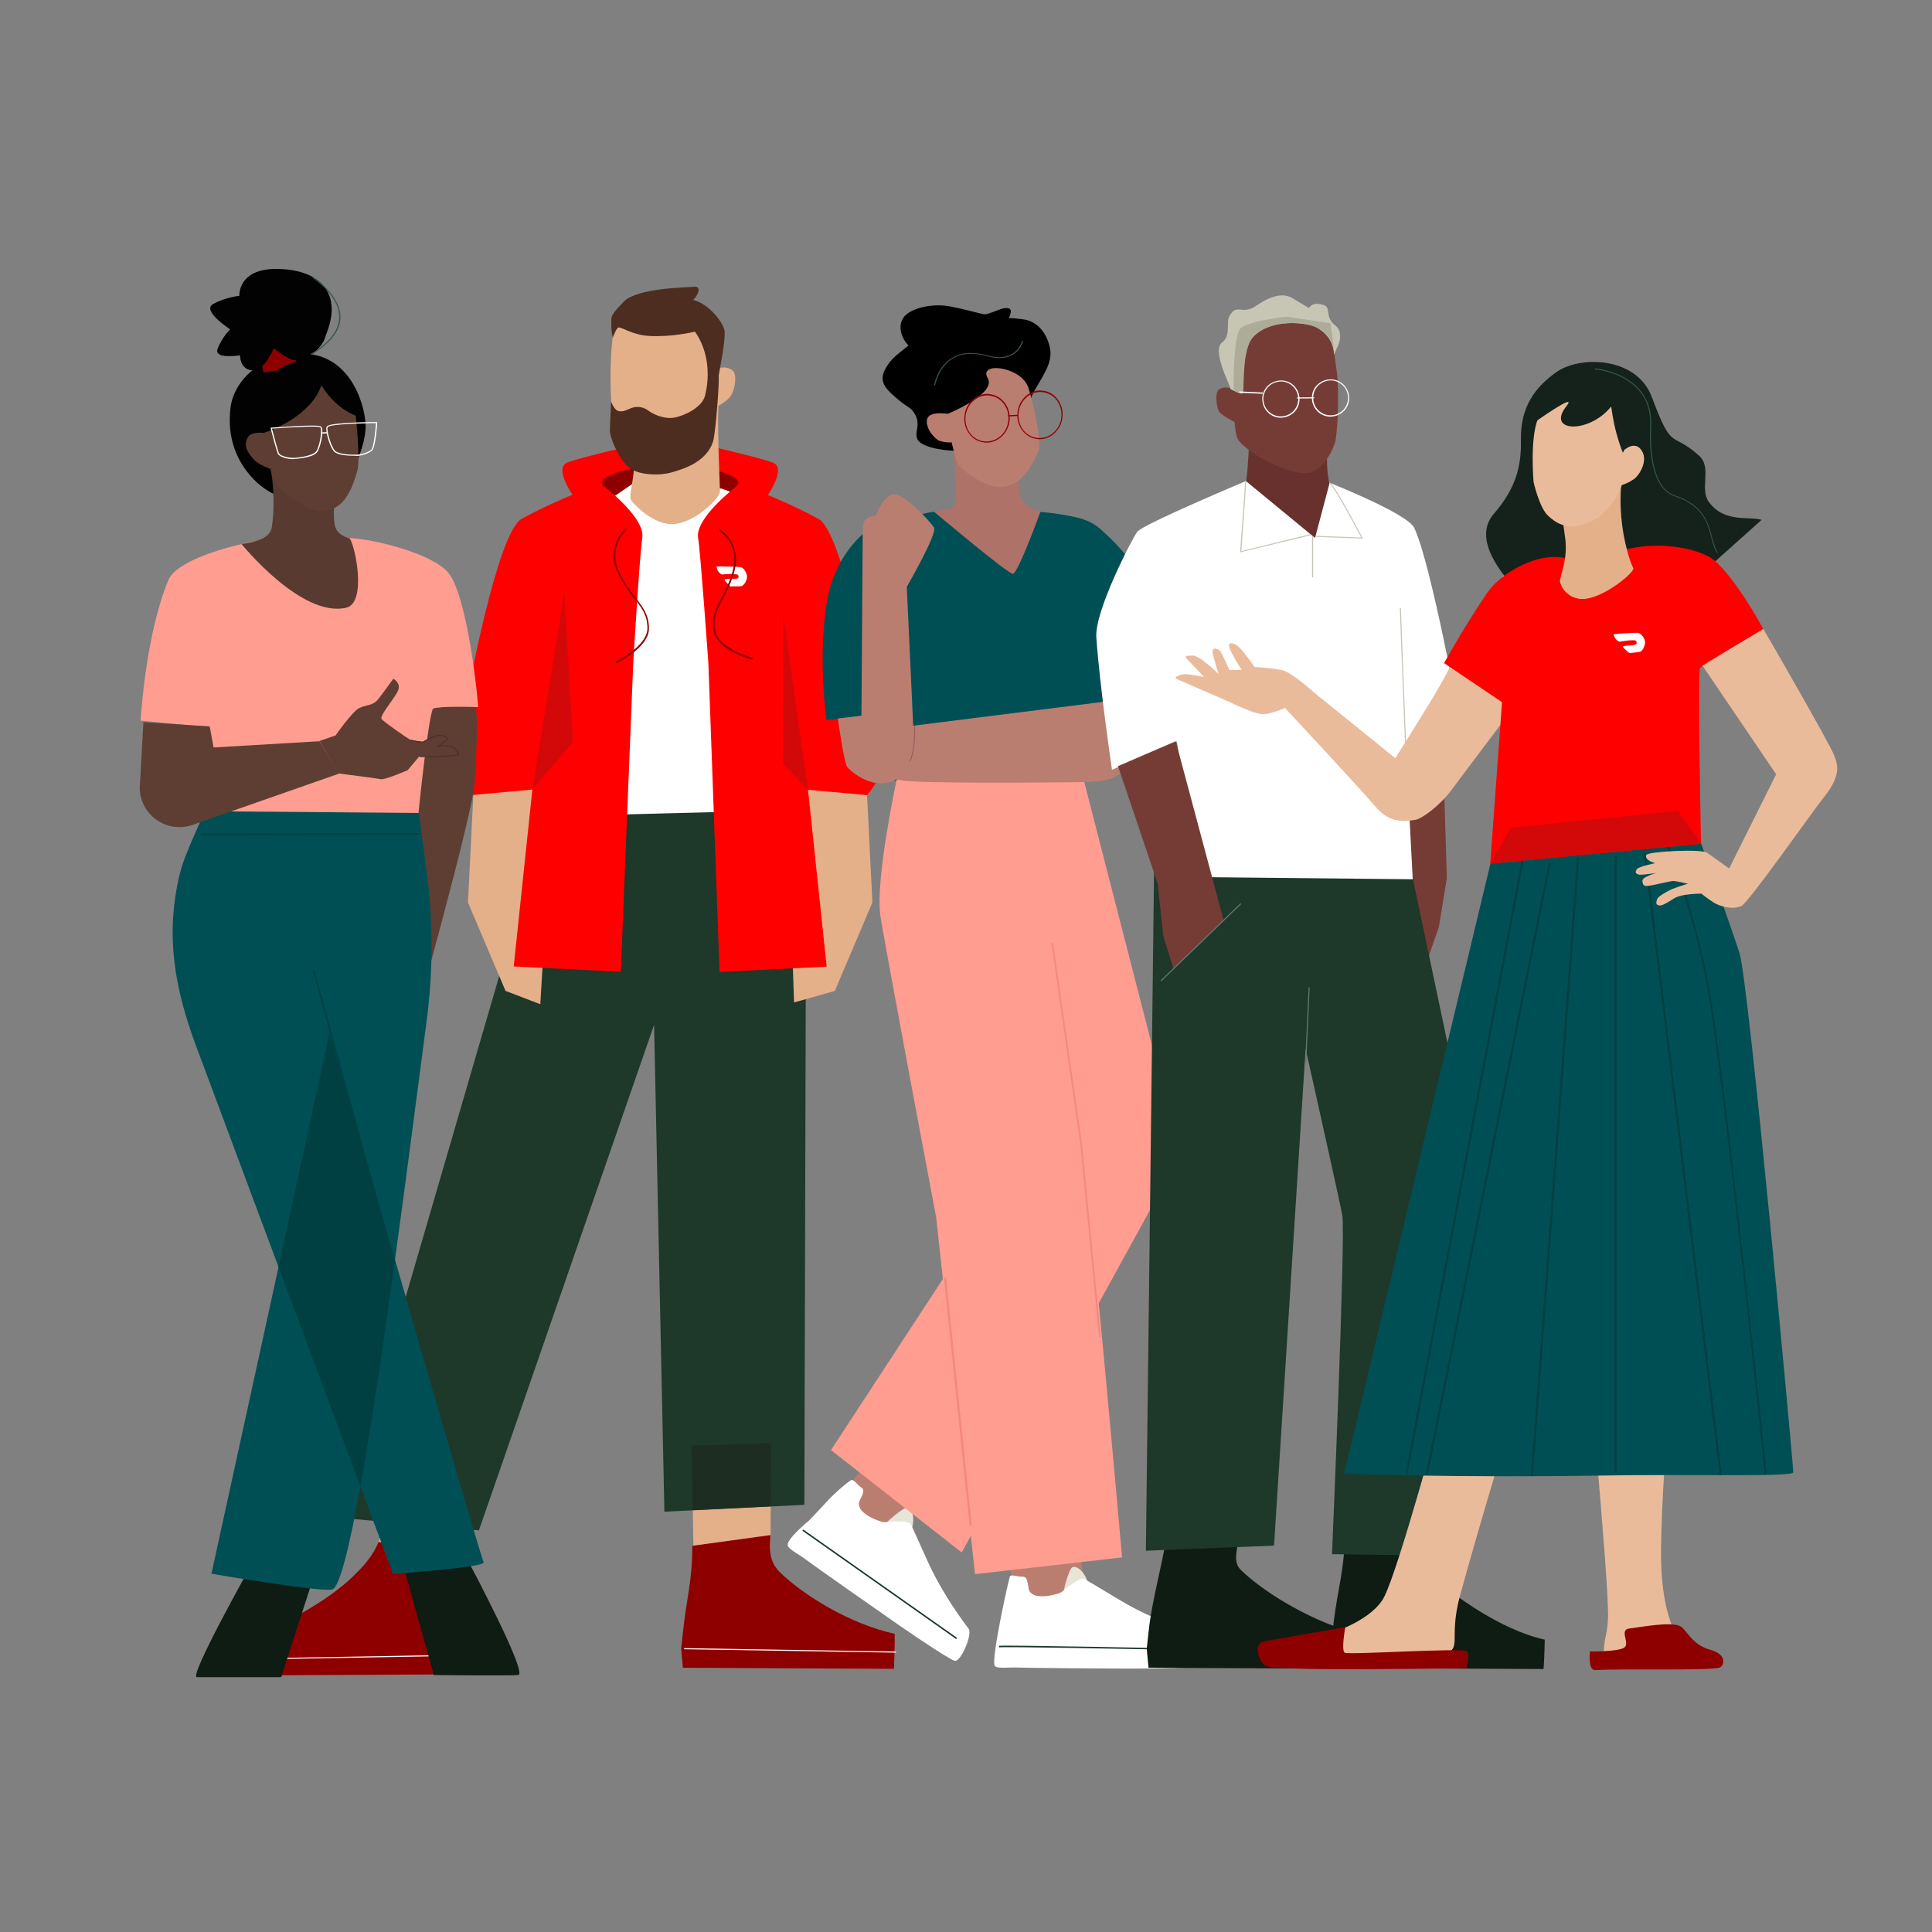 <?xml version="1.0" encoding="utf-8"?>
<!-- Generator: Adobe Illustrator 25.2.0, SVG Export Plug-In . SVG Version: 6.00 Build 0)  -->
<svg version="1.1" xmlns="http://www.w3.org/2000/svg" xmlns:xlink="http://www.w3.org/1999/xlink" x="0px" y="0px"
	 viewBox="0 0 900 900" style="enable-background:new 0 0 900 900;" xml:space="preserve">
<rect x="0" y="0" width="900" height="900" fill="#808080" stroke="none"/>
<style type="text/css">
	.st0{fill:#8E0000;}
	.st1{fill:#E4B08A;}
	.st2{fill:#1E382A;}
	.st3{fill:#FFFFFF;}
	.st4{fill:#FF0000;}
	.st5{fill:#4D2D20;}
	.st6{fill:none;stroke:#FFFFFF;stroke-width:0.5;stroke-miterlimit:10;}
	.st7{fill:#D30909;}
	.st8{fill:#1D2D22;}
	.st9{fill:#BA7E71;}
	.st10{fill:#E6E5D7;}
	.st11{fill:#004F54;}
	.st12{fill:#FF9D90;}
	.st13{fill:#AF7268;}
	.st14{fill:#F4887F;}
	.st15{fill:#995F5C;}
	.st16{fill:#152119;}
	.st17{fill:#753C35;}
	.st18{fill:#68312D;}
	.st19{fill:#C7C6B5;}
	.st20{fill:#0E1C13;}
	.st21{fill:#C6C5B4;}
	.st22{fill:#ADAC99;}
	.st23{fill:#5E7B6E;}
	.st24{fill:none;stroke:#C7C6B5;stroke-width:0.5;stroke-miterlimit:10;}
	.st25{fill:#EABB9B;}
	.st26{fill:#15211B;}
	.st27{fill:#024042;}
	.st28{fill:#345848;}
	.st29{fill:#020202;}
	.st30{fill:#5E3E33;}
	.st31{fill:#014042;}
	.st32{fill:none;stroke:#66312D;stroke-width:0.5;stroke-miterlimit:10;}
	.st33{fill:#4C302A;}
	.st34{fill:#593A31;}
	.st35{fill:#A78C80;}
	.st36{fill:#7A0101;}
	.st37{fill:#71C3C2;}
	.st38{fill:#A58273;}
	.st39{fill:#7C0303;}
	.st40{fill:#C80000;}
	.st41{fill:#4C3029;}
	.st42{fill:#24372B;}
</style>
<g id="Background">
</g>
<g id="Layer_1">
	<g>
		<g>
			<g>
				<path class="st0" d="M278.6,232.3c0,0,47.2-9,63.7-0.5c7.4-8.5,7.4-11.7,7.4-11.7s-16.4-9.5-35-9.5s-39.3,11.1-39.3,11.1
					L278.6,232.3z"/>
				<polygon class="st1" points="322.2,673.5 323.4,741.5 358.9,729.1 359.2,672.3 				"/>
				<polygon class="st1" points="225.9,680.2 207.4,745.7 174.9,724.3 189.1,669.3 				"/>
				<g>
					<path class="st0" d="M207.6,762.8c-1.6-15.3,1.8-23.3,5-35.4l-34.3-8.8l-1.9-0.3c-2.7,6.3-6.5,10.8-12,16.1
						c-10.8,10.6-34.8,25.2-55.5,29.7c0,3.1,0.3,16.4,0.3,16.4l98.3-0.5l0.8-8.9L207.6,762.8z"/>
					<path class="st0" d="M416.8,761.1c-20.7-4.5-42.6-18-53.5-28.7c-5.4-5.3-4.6-10.9-4.4-17.3l-36.4,5c0,16.7-2.7,24.4-4.3,39.7
						l-0.9,8.2l0.8,8.9l98.3,0.5C416.5,777.5,416.9,764.2,416.8,761.1z"/>
					<polygon class="st2" points="257,370.8 159,707.1 223.1,712.9 304.7,477.4 309.5,704.2 374.7,701 375.6,373.1 					"/>
					<polygon class="st3" points="295.2,225 245.8,258.8 254.4,380.3 376.6,377.2 377.3,242.4 336.1,227.6 					"/>
					<polygon class="st1" points="251.7,467.8 235.5,461.6 218,420.4 220.5,370.4 258,361.7 					"/>
					<path class="st4" d="M295.4,218.1c0,0-20,3.7-13.7,8.7s18.7,16.2,17.5,23.7c-1.2,7.5-4.2,58.1-4.2,58.1l-5.8,144.1l-49.9-2.5
						l8.7-82.4l-27.5,2.5c0,0-8.7-10-7.5-16.2s-3.7-15-1.2-20c2.5-5,6.2-11.2,6.2-11.2s13.7-74.9,25-81.2s23.7-11.2,23.7-11.2
						s-8.7-12.5-2.5-15c6.2-2.5,33.7-8.7,33.7-8.7L295.4,218.1z"/>
					<polygon class="st1" points="369.9,467 388.9,461.6 406.4,420.4 403.9,370.4 366.4,361.7 					"/>
					<path class="st4" d="M329,218.1c0,0,20,3.7,13.7,8.7c-6.2,5-18.7,16.2-17.5,23.7c1.2,7.5,4.8,58.7,4.8,58.7l5.2,143.6l49.9-2.5
						l-8.7-82.4l27.5,2.5c0,0,8.7-10,7.5-16.2c-1.2-6.2,3.7-15,1.2-20c-2.5-5-6.2-11.2-6.2-11.2s-13.7-74.9-25-81.2
						c-11.2-6.2-23.7-11.2-23.7-11.2s8.7-12.5,2.5-15c-6.2-2.5-33.7-8.7-33.7-8.7L329,218.1z"/>
					<path class="st1" d="M295.2,219.7c-0.6,6.3-2.2,11.5-1.3,13.1s10.6,12.3,20.4,11.3c9.8-1,21.1-12,21.1-15.3
						c-0.1-3.3-1.3-29-0.7-40.6c0.5-9.4-43.2,9.8-43.2,9.8S296.1,210.8,295.2,219.7z"/>
					<path class="st1" d="M333.9,171.8c0,7.4,0.2,22.1-3.5,30.7c-3.7,8.6-15.3,13.7-21.8,13.3c-6.5-0.4-21.1-10.8-22.4-16.5
						c-2.7-11.1-2.3-44.7,1-48.4c3.7-4.1,16.1-5.3,24.7-4.9c8.6,0.4,16.9,0.3,20.6,7.3C336,159.9,333.9,171.8,333.9,171.8z"/>
					<path class="st1" d="M331.6,172.8c0,0,5.7-3.6,9.8-0.1c2,1.7,1.1,8.8-1.1,11.9c-2.1,3-9,6.3-9,6.3L331.6,172.8z"/>
					<path class="st5" d="M337.4,153.5c-1.3-4.3-7.3-11.9-14.5-13.8c3.1-3.1,3.4-6.4,0.6-6.1c-2.8,0.3-26.8,0.4-33,7
						c-3,3.2-5.7,5.8-5.7,8c0,1.3-0.3,5.3,0.7,8.6c0,0,1.7-4.8,2.8-4.7c1.8,0.2,6.8,3.6,14.1,4c10.9,0.6,21.3-2,21.3-2
						s9.3,11.3,4.7,29.9c-1.5,6-11.5,10.1-15.6,10.3c-4.6,0.2-8.9-2-10.9-3.5c-2.7-2-6-2.1-8.8-0.7c-2.4,1.1-3.7,1.4-5.2,0.9
						c-1.9-0.6-3.2-4.3-3.2-4.3s-0.6,11.2-0.6,13.5c0,3.5,4.8,15,10.4,18.2c4.3,2.4,12.4,2.9,18.2,1.3c5.8-1.6,16.3-4.9,19.4-14.2
						c1.1-3.4,2.2-19,2.2-19s0.7-8.4,0.5-12C335.3,171.9,338.4,156.6,337.4,153.5z"/>
					
						<rect x="109.1" y="771.7" transform="matrix(1 -1.757541e-02 1.757541e-02 1 -13.543 2.91)" class="st3" width="99.4" height="0.5"/>
					
						<rect x="367.7" y="719.5" transform="matrix(1.613172e-02 -1 1 1.613172e-02 -406.748 1124.369)" class="st3" width="0.5" height="98.7"/>
					<polygon class="st7" points="262.9,275.9 248,367.9 266.9,345.7 					"/>
				</g>
				<path class="st3" d="M333.7,263.9c0.4,0.9,0.3,1.6,1,2.4s1.2,1.3,1.6,1.3c0.4,0,3.1-0.3,4.7-0.2s2.9,0,3,0.8s0.2,1.2-1,1.4
					c-1.1,0.1-3.6-0.1-4,0.1c-0.4,0.1-2,0-1.3,0.8s2.3,2.8,2.8,2.7c0.8-0.1,3.5,0,4.5-0.1c1.7-0.1,3.1-3.1,3-4.6
					c-0.1-1.5-1.5-4.1-3-4.3s-6.2-0.3-7.2-0.3C336.9,263.8,333.7,263.9,333.7,263.9z"/>
				<path class="st0" d="M287,309l-0.3-0.7c0.1-0.1,14.9-7.2,14.9-15.6c0-6.1-2.5-9.3-6-13.8c-2.3-3-5-6.4-7.5-11.5
					c-3.4-6.7-2.3-12.1-0.8-15.4c1.6-3.6,4-5.6,4.1-5.7l0.5,0.6c0,0-2.4,2-3.9,5.5c-2,4.6-1.8,9.6,0.8,14.8c2.5,5,5.1,8.4,7.4,11.4
					c3.4,4.4,6.1,7.9,6.1,14.2C302.3,301.7,287.6,308.7,287,309z"/>
				<path class="st0" d="M350.4,307.3c-0.7-0.2-16.4-4.5-18-13.3c-1.1-6.3,0.9-10.2,3.5-15.1c1.7-3.3,3.7-7.1,5.3-12.5
					c1.6-5.5,1-10.5-1.8-14.7c-2.1-3.1-4.8-4.7-4.8-4.7l0.4-0.7c0.1,0.1,2.8,1.6,5,4.9c2.1,3,4.1,8.1,2,15.3
					c-1.6,5.5-3.6,9.3-5.4,12.7c-2.6,5-4.5,8.6-3.4,14.6c1.5,8.3,17.3,12.6,17.4,12.7L350.4,307.3z"/>
				<polygon class="st8" points="322.7,703.5 359,701.7 359.2,672.3 322.2,673.5 				"/>
			</g>
			<g>
				<polygon class="st9" points="467.9,708.9 473.4,752.7 506,747.9 500.5,699.4 				"/>
				<polygon class="st9" points="416.1,664.4 391.5,697.8 414.5,718.5 436,691.4 				"/>
				<g>
					<g>
						<path class="st10" d="M506.5,736.5c-1.8-5.3-5.6-7.4-7.1-6.3c-1.5,1.1-3.7,9.5-4,11.6c-0.2,2.1,4.2-1.5,6.3-2.4
							C503.8,738.6,506.5,736.5,506.5,736.5z"/>
						<path class="st3" d="M560.4,768.4c-0.4-2.3-1.7-3.2-1.7-3.2s0,0,0,0c0,0,0,0,0,0s-0.6-3.8-3.8-4.9
							c-3.2-1.1-18.1-5.9-32.7-14.6c-7.1-4.2-14.8-8.9-16.9-10.1c-2.1-1.3-9.7,5.1-10.6,5.9c-0.8,0.8-5.7,2.1-8.9,2.1
							c-3.2,0-4.4-0.4-5.9-1.9c-1.5-1.5-0.4-7.2-3.4-7.2c-3,0-5.4-1.2-6-0.2c-0.6,1.1-9,39.2-7.1,41.7c1.1,1.5,6.2,0.6,10.8,0.8
							c3.9,0.2,41.2,0.5,53.8,0.5c12.7,0,28.5-0.4,30.1-1.1C560.7,775.3,560.8,770.9,560.4,768.4z"/>
					</g>
				</g>
				<g>
					<g>
						<path class="st10" d="M424.9,711.6c1.5-5.4-0.5-9.3-2.3-9.3c-1.8,0-8.5,5.7-9.9,7.3c-1.4,1.6,4.3,1.1,6.5,1.6
							S424.9,711.6,424.9,711.6z"/>
						<path class="st3" d="M451.2,758.7c-2-2.7-11.6-15.2-18.7-30.6c-3.4-7.5-7.1-15.7-8.1-17.9c-1-2.2-10.9-1.3-12-1.1
							c-1.2,0.2-5.9-1.5-8.5-3.3c-2.6-1.8-3.4-2.9-3.8-4.9c-0.4-2.1,3.7-6.1,1.3-7.8c-2.4-1.7-3.7-4.1-4.9-3.6
							c-1.1,0.5-7.5,5.7-11.8,10.5c-2.4,2.7-7.6,8.1-7.9,8.4c0,0-10,8.2-9.9,11.3c0.1,1.9,4.8,4,8.5,6.8c3.1,2.4,33.6,23.8,44,31
							c10.4,7.2,23.7,15.9,25.4,16.2C447.5,774.3,453.2,761.3,451.2,758.7z"/>
					</g>
				</g>
				<path class="st11" d="M402.9,307.2l13.6,56.4l87.9-0.8c0,0,26.5-88.2,23.5-98.1c-1.6-5.4-9.8-13.3-14.9-17.9
					c-2.9-2.6-6.3-4.4-10-5.4c-4-1-9.8-2.2-17-2.8c-6.7-0.6-14.3-1.8-24.2-1.8c-11.9-0.8-19.8,1.1-26.7,1.6
					c-5.5,0.4-26.3,7.3-29,7.1L402.9,307.2z"/>
				<path class="st12" d="M504.5,362l44.2,171.9c0.7,3,0.2,6.1-1.4,8.7L448,723.2l-60.9-47.7l91.1-139.3l-30.8-132l-3.3-41.1
					L504.5,362z"/>
				<path class="st12" d="M417.7,363.1c0,0-10,46.6-7.6,63.3c1.6,11.5,26,140.7,26,140.7l18.1,166.2l68.5-7.8
					c0,0-15.9-181.4-19.2-193c-1.6-5.7-25-169.5-25-169.5H417.7z"/>
				<path class="st13" d="M484.7,238.3c0,0-8.4-1.1-9.8-8.6c-0.9-5.1-0.2-12.2-0.2-13s-24.5,0.1-30.8-8.8
					c1.5,14.3,1.5,17.2,1.5,22.6c0,2.3,0.2,4.3-2,6c-1.1,0.9-8.4,1.8-8.4,1.8s34.4,29,36.8,29S484.7,238.3,484.7,238.3z"/>
				<path d="M489.2,162.7c-0.9-5.5-4.6-13.1-13-14c-2-0.2-4.4-0.6-6.2-0.5c0.8-2.3,2.5-5.7-3.2-4.4c-1.4,0.3-6.9,2.9-8.4,2.6
					c-4.3-0.9-8.7-2.3-16.1-3.7c-7.4-1.4-17.5,0.5-21.1,4.8c-3.5,4.3-1,10.5,2,13.4c-3.6,3.3-7.8,5.2-11,11.4s1.5,9.8,6.4,14
					c4.9,4.1,5.8,3.3,7.8,7c2.5,4.7-0.5,8.1,0.9,11.2c2.3,5.3,21.1,6.7,28.4,4.6c3.5-1,17.6,3.8,23.5-3.5c6.7-8.3-2.9-13.6,2.3-22.9
					C485.5,175.4,490.3,169.4,489.2,162.7z"/>
				<path class="st9" d="M441.2,192.9c-0.9,1.8,3.2,18.2,4.5,22s13.3,12.7,21.3,11.9c10.2-1,14.4-11.8,16.6-16.3
					c2.2-4.5-3.5-27.9-4.9-30.8c-4.2-9.2-22.9-11.1-18.6-3.6C464.5,183.5,441.2,192.9,441.2,192.9z"/>
				<polygon class="st14" points="512,623 503.2,532.6 489.8,439.2 490.5,439.1 504,532.6 512.8,623 				"/>
				
					<rect x="445.5" y="594.8" transform="matrix(0.995 -0.103 0.103 0.995 -64.807 49.354)" class="st14" width="1" height="116"/>
				<polygon class="st11" points="529.1,260 528.6,337.2 494.3,337.4 				"/>
				<path class="st11" d="M406.2,245.5c0,0-17.2,10.1-21.2,36c-4,25.9,0,53.9,0,53.9l47.2-4.7L406.2,245.5z"/>
				<path class="st9" d="M390.3,334.7c0,0,2.8,20.4,4.4,22.6c1.7,2.2,10.9,9.8,19.8,7.1c8.8-2.8,11.3-12.2,11.2-18.7
					c-0.1-4.7-3.3-72.3-3.3-72.3s14.3-24.8,12.7-27.6c-1.7-2.8-13.8-16-18.8-15.5c-5,0.6-8.3,9.9-8.3,9.9s-6.1,0-6.1,5.5
					c0,3.4-0.6,87.7-0.6,87.7L390.3,334.7z"/>
				<path class="st9" d="M425.1,338.1l101.1-12.7c0,0,2.8,26.6-2.1,32.7c-4.9,6.1-12.6,6.2-24.2,6.3c-11.6,0.1-72.3,0.7-80-0.9
					c-7.7-1.6-12.2-2.6-13.3-4.8c-1.1-2.2-0.8-28.1-0.8-28.1L425.1,338.1z"/>
				<path class="st9" d="M441.5,192.8c0,0-8.5-1.5-9.6,2.4c-1.1,3.9,3.4,9.4,5.9,10.2c4.5,1.4,7.8,0.3,7.8,0.3L441.5,192.8z"/>
				<path class="st15" d="M424,354.8l-0.4-0.2c2.6-4.8,2.2-16.2,2.2-16.3l0.5,0C426.3,338.7,426.7,349.9,424,354.8z"/>
				<g>
					<path class="st0" d="M459.6,206.2c-0.4,0-0.8,0-1.2-0.1c-2.8-0.3-5.3-1.8-7-4.2c-1.7-2.3-2.5-5.3-2.1-8.3c0.3-3,1.8-5.7,4-7.6
						c2.2-1.9,5-2.8,7.8-2.4c5.8,0.7,9.9,6.3,9.2,12.4l0,0C469.6,201.9,464.9,206.2,459.6,206.2z M459.9,184.2
						c-2.3,0-4.5,0.8-6.3,2.4c-2.1,1.8-3.5,4.4-3.8,7.2c-0.3,2.9,0.4,5.7,2,7.9c1.6,2.2,4,3.6,6.7,3.9c5.5,0.6,10.5-3.6,11.2-9.5
						l0,0c0.7-5.9-3.2-11.2-8.7-11.8C460.6,184.2,460.3,184.2,459.9,184.2z M470,196.1L470,196.1L470,196.1z"/>
					<path class="st0" d="M484.3,204.6c-0.4,0-0.8,0-1.2-0.1c-2.8-0.3-5.3-1.8-7-4.2c-1.7-2.3-2.5-5.3-2.1-8.3c0.3-3,1.8-5.7,4-7.6
						c2.2-1.9,5-2.8,7.8-2.4c2.8,0.3,5.3,1.8,7,4.2c1.7,2.3,2.5,5.3,2.1,8.3l0,0c-0.3,3-1.8,5.7-4,7.6
						C489.1,203.7,486.7,204.6,484.3,204.6z M484.6,182.6c-2.3,0-4.5,0.8-6.3,2.4c-2.1,1.8-3.5,4.4-3.8,7.2c-0.3,2.9,0.4,5.7,2,7.9
						c1.6,2.2,4,3.6,6.7,3.9c2.6,0.3,5.3-0.5,7.4-2.3c2.1-1.8,3.5-4.4,3.8-7.2l0,0c0.3-2.9-0.4-5.7-2-7.9c-1.6-2.2-4-3.6-6.7-3.9
						C485.4,182.6,485,182.6,484.6,182.6z"/>
					<path class="st0" d="M469.9,194c-0.1,0-0.3-0.1-0.3-0.3c0-0.2,0.1-0.3,0.3-0.3l3.9-0.2c0.2,0,0.3,0.1,0.3,0.3
						c0,0.2-0.1,0.3-0.3,0.3L469.9,194C470,194,470,194,469.9,194z"/>
				</g>
				<path class="st2" d="M557.4,768.8c-31-0.7-90.1-1.8-91.9-1.4l-0.2-0.7c1.6-0.5,82.8,1.2,92.1,1.4L557.4,768.8z"/>
				
					<rect x="409.1" y="693.9" transform="matrix(0.576 -0.818 0.818 0.576 -429.462 648.046)" class="st2" width="0.7" height="87.6"/>
			</g>
			
				<rect x="591.7" y="475.5" transform="matrix(8.013362e-02 -0.997 0.997 8.013362e-02 83.553 1042.53)" class="st16" width="29.9" height="1"/>
			<g>
				<polygon class="st17" points="644,331.4 657.2,397.8 658.3,414.5 665.5,445.6 670.3,431.8 674,409 671.5,327.4 				"/>
				<path class="st18" d="M580.5,224.4c-1.1,7.8-4.9,14-4.2,15.5c0.8,1.5,20.6,21.3,29.9,20.7c9.3-0.7,16.9-19.1,16.9-22.1
					s-6.5-12.7-4.6-31c0.9-8.6-36.6-2-36.6-2S581.4,218.5,580.5,224.4z"/>
				<path class="st17" d="M622.9,174.4c0.6,6.8,0.7,20.1-0.6,29.8c-0.6,5-6.5,16-13.7,16.2c-11.2,0.3-31.2-11.7-32.5-17
					c-1.7-7.5-1.7-20.1-1.6-26.9c0.1-6.1,0.6-18.9,2.6-22.9c2-4,22.1-6.2,22.1-6.2l20.4,3.1L622.9,174.4z"/>
				<path class="st17" d="M578.3,184.3c0,0-5.8-6.2-10.5-2.8c-1.6,1.1-1.3,5.5-0.6,8.3c0.3,1.2,0.6,2,0.9,2.3
					c2.8,2.6,8.7,5.3,8.7,5.3L578.3,184.3z"/>
				<path class="st19" d="M617.1,142.3c-5.8-2.3-7.3,1.2-7.3,1.2l-8.1-4.8c-5.1-2.9-12,0.6-16,3.4c-7.4,5.3-9.4-1.3-13,5.2
					c-1.7,3,0.9,9-3.4,12.2c-5,3.8,3.9,20.2,4,21.8c0,0,5.1,2.8,5.4,1.8c0.7-2-0.6-20.4,4.8-26.1c8.5-9,25.5-6.8,29.9-4.4
					c8.5,4.7,8,12.6,8,12.6l2-4.4c0,0,2.7-6.2-1.4-9.2C617.2,147.9,619.9,143.5,617.1,142.3z"/>
				<path class="st20" d="M719.6,763.8c-20.7-4.5-44.7-21.8-55.6-32.5c-5.4-5.3-1.1-9.8-3.8-16.1l-1.9,0.3l-32.2,8
					c-1.1,12.7-3.7,20.9-5.3,36.3l-0.1,17.2l98.3,0.5C719.2,777.5,719.6,766.4,719.6,763.8z"/>
				<path class="st20" d="M633.6,761.1c-20.7-4.5-44.7-19.1-55.5-29.7c-5.4-5.3,0.8-13.2-1.9-19.5l-3.7,3.7l-28.2-5.7
					c-1.6,14.3-7.6,34.6-9.2,49.9l-0.9,8.2l0.8,8.9l98.3,0.5C633.3,777.5,633.7,764.2,633.6,761.1z"/>
				<path class="st2" d="M537.8,389.9c7.1,2.4,114.6-8,114.6-8s29.9,142,35,166.3c3.2,15.1-6.8,176.6-6.8,176.6l-60.1-0.8
					c0,0,6.4-148,4.8-157.9c-0.8-4.8-17.1-77.6-17.1-77.6l-14.7,231.5l-59.7,2.4L537.8,389.9z"/>
				<path class="st3" d="M580.4,224.1l32.2,26.5l6.8-25.7c0,0,36.2,14.3,39.4,21c7.9,16.6,21.5,91.5,21.5,91.5l-25.5,8.8l3.3,63.4
					l-99.4-1l-10.5-63.2L518,358.6c0,0-5.7-38.7-7.3-61.8c-0.8-12,16.5-45.6,19.1-49.1C532.5,244.2,580.4,224.1,580.4,224.1z"/>
				<polygon class="st17" points="546.7,451.4 570.1,429 547.7,345.3 520.8,356.9 539.3,411.6 541.9,436 				"/>
				<path class="st21" d="M654.5,346.1c0-0.6-2.4-60.5-2.4-62.9h0.5c0,2.4,2.4,62.2,2.4,62.8L654.5,346.1z"/>
				<path class="st22" d="M621.7,164.9l-1.9-14.3l-20.4-3.1c0,0-20.1,2.2-22.1,6.2c-2,4-2.6,16.8-2.6,22.9c0,1.5,0,3.3,0,5.3
					c1.5,0.8,4,1.9,4.3,1.2c0.7-2-0.6-20.4,4.8-26.1c8.5-9,25.5-6.8,29.9-4.4c8.5,4.7,8,12.6,8,12.6L621.7,164.9z"/>
			</g>
			<polygon class="st23" points="608.5,494.9 608,494.9 609.6,459.9 610.1,459.9 			"/>
			<polygon class="st19" points="577.7,257.3 577.7,257 580.1,224.1 580.6,224.1 578.3,256.7 610.5,248.8 610.7,249.3 			"/>
			<path class="st19" d="M634.9,250.9l-21.9-0.8l0-0.5l21.1,0.8c-1.6-3-12-22.9-14.9-25.3l0.3-0.4c3.2,2.7,14.7,24.9,15.2,25.8
				L634.9,250.9z"/>
			<rect x="611.2" y="249.8" class="st19" width="0.5" height="19.1"/>
			
				<rect x="533.5" y="438.4" transform="matrix(0.719 -0.695 0.695 0.719 -147.651 512.344)" class="st23" width="51.8" height="0.5"/>
			<path class="st3" d="M684.5,291.3c0.4,0.9,0.3,1.6,1,2.4s1.2,1.3,1.6,1.3c0.4,0,3.1-0.3,4.7-0.2s2.9,0,3,0.8s0.2,1.2-1,1.4
				c-1.1,0.1-3.6-0.1-4,0.1c-0.4,0.1-2,0-1.3,0.8s2.3,2.8,2.8,2.7c0.8-0.1,3.5,0,4.5-0.1c1.7-0.1,3.1-3.1,3-4.6
				c-0.1-1.5-1.5-4.1-3-4.3s-6.2-0.3-7.2-0.3S684.5,291.3,684.5,291.3z"/>
			<g>
				<path class="st25" d="M738,614.9c0,0,11.1,116.3,11.1,137.4c0,8.4-2,10.8-2,17.7c0,5,1.7,6.1,1.7,6.1l40.9-5.8
					c0,0-13-2.5-15.6-36.5c-2.1-27.6,6.9-116.3,6-122.4C779.5,606.2,738,614.9,738,614.9z"/>
				<path class="st25" d="M598.6,329.8c0,0,36.5,39.2,42.1,45.9c5.6,6.7,11.4,7.6,19.1,6.1c2.4-0.5,10.6-6,16.5-14
					c13.7-18.5,29.8-38.9,33.3-45.5c5.1-9.7,16.5-63.9,16.5-63.9s-15.9-0.5-25.1,9.2c-9.2,9.7-23,39.2-30.4,52.1
					c-5.6,9.7-20.6,33.5-20.6,33.5l-38.1-30.8c0,0-10.4-9.4-14.6-10.2c-6.1-1.2-12.9-1.5-12.9-1.5s-3-4.3-5.1-6.9s-4.7-4.9-6.5-3.9
					c-1.8,1,5.6,12.1,5.6,12.1l-5.7,0.2c0,0-3.7-8.8-4.8-9.4c-2.5-1.4-3.1-0.3-3.1,0.8s2.8,10.3,2.8,10.3s-8.7-8.5-11.8-8.5
					c-3.1,0-4.1,0.2-3.1,1.3s8.2,8.7,8.2,8.7s-7.4-1.6-9.5-1.3s-5.1,1.5-3.1,2.3c2,0.8,17.6,7.7,20.5,8.9c6.7,2.8,16.3,8.1,20.9,7.3
					S598.6,329.8,598.6,329.8z"/>
				<path class="st25" d="M621.3,760.3c0,0,18.1-5.8,23.5-16.4c6.9-13.5,27-87.8,27-87.8l33.1,2.6c0,0-15.1,49.3-24.7,84.3
					c-6,22.1,2.3,24.7-9.5,28.6c-6.3,2.1-42,2.7-46.5,2.6C619.6,774.2,621.3,760.3,621.3,760.3z"/>
				<path class="st0" d="M588,764.8c-3.4,1-2.5,9,2,11.4c4.5,2.4,93.1,0.9,93.1,0.9s1.9-6.2,0.2-7.9c-1.7-1.7-55.2,1.8-56.9,0.7
					c-1.7-1.2,0.3-11.9,0.3-11.9S589.8,764.3,588,764.8z"/>
				<path class="st26" d="M746.2,308.7c-27-20.3-66.2-51.1-50.2-69.5c10.7-12.3,12.7-22.9,12.5-34.2c-0.3-15.9,7-24.8,16.3-31.5
					c11-8,37.6-7.5,44.7,11.5c9.7,26,8.8,15.4,22,27.3c6.2,5.6,0,15.4,4.6,21.6c7.4,10,19.2,6.4,24.5,8.3L746.2,308.7z"/>
				<path class="st4" d="M821.5,293.2c0,0-11.4-21.5-22.2-31.6c-7.1-6.7-30.2-10.6-47-4c-12.5,4.9-15.1,4.6-21.7,2.7
					c-13.7-4-31.5,6.7-37.7,15.7c-10.6,15.5-20.2,32.9-20.2,32.9l27,18.2l-5.5,75.3l98.2-9.2c0,0-1.4-67.5-0.6-81.7
					C792,309.9,821.5,293.2,821.5,293.2z"/>
				<path class="st11" d="M694.3,402.3l-68.2,284.3c0,0,54.9,1.8,117,0.8c47.7-0.8,92.3,0.8,92.3-1.6c0-2.4-20.7-228.4-25.1-241.9
					s-17.8-50.9-17.8-50.9L694.3,402.3z"/>
				
					<rect x="536.4" y="543.3" transform="matrix(0.186 -0.983 0.983 0.186 20.863 1112.824)" class="st27" width="290.7" height="1"/>
				
					<rect x="548.4" y="543.7" transform="matrix(0.197 -0.98 0.98 0.197 23.343 1116.954)" class="st27" width="290.6" height="1"/>
				<path class="st27" d="M714.1,687.5l-1-0.1c0.2-2.9,21.5-285.5,21.5-288l1,0C735.6,401.8,715,675.8,714.1,687.5z"/>
				<path class="st27" d="M822.1,686.7c-0.2-1.7-17.4-167.7-25.5-218.8c-6.3-40-19.7-72.8-19.9-73.1l0.9-0.4
					c0.1,0.3,13.6,33.1,19.9,73.3c8,51.1,25.3,217.2,25.5,218.8L822.1,686.7z"/>
				
					<rect x="783.3" y="395.9" transform="matrix(0.993 -0.121 0.121 0.993 -59.958 99.117)" class="st27" width="1" height="291.8"/>
				<rect x="752.1" y="398.6" class="st27" width="1" height="287.2"/>
				<path class="st25" d="M793.1,310.1l34.3,50.6l-21.9,43.9c0,0-5.6-4.1-10.3-7.4c-2.5-1.8-27.6-0.6-28.3,1.1
					c-1,2.5,4.2,3.8,4.2,3.8s-8.1,1.6-8.7,2.9c-0.6,1.3-0.7,1.7,0.6,2.3s8.8-0.7,8.8-0.7s-6.8,1.8-6.7,3.7c0.1,1.9,0.7,2.6,2.5,2.4
					c2.9-0.3,10.6-2.4,12.1-2.3c1.6,0.1,6.6,1.3,6.6,1.3s-5.4,1.5-8.5,3c-2.7,1.4-5.5,3-5.9,4.3c-0.7,2.3-0.2,2.5,1.1,2.8
					c1.3,0.4,5.7-2.6,7.2-3.5c3.9-2.1,12.4-2,12.4-2s2.8,2.3,5.8,4.2c3.1,1.9,9.1,3.4,12.9,1.5c3.3-1.6,34-45.3,37.8-49.9
					c8.5-10.5,7.5-15.4,4.8-21.4c-3-6.6-30-53.7-32.5-57.7L793.1,310.1z"/>
				<path class="st1" d="M760.9,264.9c0-0.6-1.4-1.8-3.7-11.6c-5.3-23.3,0.4-40.4-0.3-37.9l-30.7,16.2c0,0,2,11.4,3,19.7
					c1.2,9.8-2.9,18-2.5,19.6c1.2,5.3,6.5,8.9,12.3,8C748.7,277.4,760.9,266.8,760.9,264.9z"/>
				<path class="st25" d="M756.3,209.9c0,0,5.9-5.7,9,1c2,4.4-1.6,10.6-4.3,12.4c-3.2,2.1-3.7,1.9-5.5,2.7c-1.2,3.3-4,9.6-10.7,14.9
					c-9.1,5.3-16.1,6.5-23.7-0.7c-4-3.7-6.7-15.6-6.7-15.6s-1.8-20.1,2-29.4c3.5-8.6,12.4-16.6,27.2-13.5
					C755.7,184.4,757,207.3,756.3,209.9z"/>
				<path class="st26" d="M750.5,189.4c0.1-0.3,0.3,2.4,1.4,7.9c1.7,8,4.1,13.6,4.1,13.6s1.4-1.8,2.6-11.2
					c1.2-9.4,3.5-12.8-2.1-20.1c-6.7-8.6-23.2-7.6-32.8,1.1c-7.4,6.7-8.8,16-8.8,16s20.5-14.6,14.8-7.5
					C720,201.5,740.4,202.1,750.5,189.4z"/>
				<path class="st0" d="M740.7,769.3c0,0,12.5,0.2,15.8-1.7c3.2-1.9-2.6-8.4,2.6-9c5.1-0.6,18.5-3.2,23.3-1.2
					c3.1,1.3,5.5,8.7,14.2,11.1c8.7,2.4,6.2,7.7,4.5,8.3c-4.8,1.6-45.9,0.4-57.8,1.2C739.5,778.4,740.7,769.3,740.7,769.3z"/>
				<path class="st3" d="M751.6,295.5c0.5,0.9,0.4,1.5,1.2,2.3s1.3,1.2,1.7,1.1c0.4,0,3.1-0.5,4.7-0.6s2.9-0.2,3.1,0.6
					c0.2,0.8,0.3,1.2-0.9,1.5s-3.6,0.3-4,0.4c-0.4,0.2-2,0.1-1.2,0.9c0.8,0.7,2.6,2.6,3,2.5c0.7-0.1,3.5-0.3,4.5-0.5
					c1.7-0.3,2.8-3.4,2.6-4.9c-0.2-1.5-1.8-3.9-3.4-4s-6.2,0.3-7.2,0.3C754.7,295.1,751.6,295.5,751.6,295.5z"/>
				<path class="st28" d="M800,257.7c-1.4-1.8-2.1-4.3-2.8-7.2c-1.7-6.7-3.9-14.9-17-19.3c-11.2-3.7-12-22.2-11.5-32.8
					c1.1-24.1-25.4-26.3-25.7-26.3l0-0.5c0.3,0,27.3,2.3,26.2,26.9c-0.5,10.5,0.3,28.7,11.1,32.3c13.3,4.4,15.6,12.9,17.3,19.6
					c0.7,2.8,1.4,5.3,2.7,7L800,257.7z"/>
				<polygon class="st7" points="703.9,385.6 694.3,402.3 792.5,393.1 781.7,377.7 				"/>
			</g>
			<g>
				<path class="st3" d="M619.8,194.1c-1.9,0-3.7-0.6-5.3-1.8c-1.8-1.4-3-3.5-3.3-5.8c-0.3-2.3,0.3-4.6,1.7-6.4
					c1.4-1.8,3.5-3,5.8-3.3c2.3-0.3,4.6,0.3,6.4,1.7c1.8,1.4,3,3.5,3.3,5.8c0.3,2.3-0.3,4.6-1.7,6.4s-3.5,3-5.8,3.3
					C620.6,194,620.2,194.1,619.8,194.1z M619.9,177.2c-0.4,0-0.7,0-1.1,0.1c-2.2,0.3-4.1,1.4-5.4,3.1c-1.3,1.7-1.9,3.9-1.6,6l0,0
					c0.3,2.2,1.4,4.1,3.1,5.4c1.7,1.3,3.9,1.9,6,1.6c2.2-0.3,4.1-1.4,5.4-3.1c1.3-1.7,1.9-3.9,1.6-6c-0.3-2.2-1.4-4.1-3.1-5.4
					C623.4,177.8,621.6,177.2,619.9,177.2z"/>
				<path class="st3" d="M596.7,194.6c-1.9,0-3.7-0.6-5.3-1.8c-1.8-1.4-3-3.5-3.3-5.8c-0.2-1.2-0.1-2.3,0.2-3.4
					c0.9-3.4,3.8-5.8,7.3-6.3c2.3-0.3,4.6,0.3,6.4,1.7c1.8,1.4,3,3.5,3.3,5.8c0.3,2.3-0.3,4.6-1.7,6.4c-1.4,1.8-3.5,3-5.8,3.3
					C597.5,194.5,597.1,194.6,596.7,194.6z M596.7,177.7c-0.4,0-0.7,0-1.1,0.1c-3.2,0.4-5.9,2.7-6.8,5.9c-0.3,1-0.4,2.1-0.2,3.2l0,0
					c0.3,2.2,1.4,4.1,3.1,5.4c1.7,1.3,3.9,1.9,6,1.6c2.2-0.3,4.1-1.4,5.4-3.1c1.3-1.7,1.9-3.9,1.6-6c-0.3-2.2-1.4-4.1-3.1-5.4
					C600.2,178.3,598.5,177.7,596.7,177.7z"/>
				
					<rect x="604.2" y="185.1" transform="matrix(1 -1.065659e-02 1.065659e-02 1 -1.941 6.491)" class="st3" width="8" height="0.5"/>
			</g>
			
				<rect x="582.6" y="177.5" transform="matrix(4.675258e-02 -0.999 0.999 4.675258e-02 372.784 756.655)" class="st3" width="0.6" height="10.9"/>
			<g>
				<path class="st29" d="M162.5,221.9c4.5-6.5,8.1-17.6,7.8-24c-0.5-11.7-8.9-35.2-32.4-33c-20.4,1.9-29.3,15.1-30.5,24.9
					c-1.8,14.5,3.2,25,9.5,32.1C132.2,239.3,154.4,233.7,162.5,221.9z"/>
				<g>
					
						<rect x="166.4" y="471.8" transform="matrix(0.461 -0.887 0.887 0.461 -322.468 412.914)" class="st17" width="24.8" height="0.3"/>
					
						<rect x="173.5" y="474.6" transform="matrix(0.55 -0.835 0.835 0.55 -313.521 367.802)" class="st17" width="22" height="0.3"/>
				</g>
				<path class="st30" d="M221.1,327.4l-29.9,4c1.9,11-1,25.2-1,34.9c0,34.5-5.4,59.7-5.4,66.8c-3.4,1.3-8.3,4-12.9,11
					c-4.4,6.7-6.4,9.7-8.2,14.4c-1.2,3.1-0.5,3.8,0.6,4.5c0.7,0.4,1.6-0.1,2.7-1.1c4.2-4.2,9.6-10.5,9.4-7.8
					c-0.2,3.3-12.8,25.6-12.1,29.4c0.4,2.2,3.1,2.2,3.5,1.6c0.4-0.7,0,2.6,2.5,3c1.6,0.3,2.9-2.1,2.9-2.1s0.6,1.8,2.7,1.5
					c2.1-0.3,7.3-6.2,11.5-13.3c3.3-5.5,4.7-8.6,5.3-8.8c0.6-0.2-7.2,14.6-6.1,17.8c0.7,2.1,3.7,1.5,4.5-0.5
					c0.8-2,29.4-104.7,30.1-118.4C221.9,348.6,223.1,333,221.1,327.4z"/>
				<path class="st12" d="M222.7,329.4c0.2-2-4.6-49.6-13.3-61.9c-8-11.3-49.2-20-54.5-16c-13.9,10.4-20.9,6.1-23.9,0
					c-1.3-2.7-47.2,6-52.5,18.6c-10.8,25.7-13,65.6-13,65.6l31.7,3l9.7,53.5l88-13c0,0,4.3-43,6.7-48.9
					C202.1,328.7,222.7,329.4,222.7,329.4z"/>
				<line class="st12" x1="98.3" y1="353.1" x2="94" y2="382"/>
				<path class="st20" d="M188.7,732.3l13.4,48c0,0,34.6,0.4,39.3,0c4.8-0.4-23.3-53.1-23.3-53.1L188.7,732.3z"/>
				<path class="st20" d="M145.8,735.5L131,781.3c0,0-35.4,0-39.3,0s24.6-50.9,24.6-50.9L145.8,735.5z"/>
				<path class="st11" d="M153.6,481.2c0,0,68.5,238.6,71.7,246.6c0.9,2.3-42.2,5.4-42.2,5.4L91.5,487.7
					c-10.2-27.3-14.6-52.1-7.8-80.4c2.8-11.5,11.1-26.1,11.1-29.4l100.3,0.8l3.6,27c3.1,23.1,3.1,46.4,0.1,69.5
					c-10.3,77.7-33.1,262-44,265.2c-5.1,1.5-56.3-7.3-56.3-7.3L153.6,481.2z"/>
				<path class="st31" d="M167.9,692.6c5.2-28.9,10.9-67.5,16.1-105.7c-16-55.3-30.5-105.8-30.5-105.8l-23.8,109.1L167.9,692.6z"/>
				
					<rect x="164.7" y="449.4" transform="matrix(0.964 -0.266 0.266 0.964 -132.558 62.71)" class="st27" width="0.7" height="142"/>
				
					<rect x="93.6" y="388.2" transform="matrix(1 -2.604158e-03 2.604158e-03 1 -1.011 0.378)" class="st27" width="102.1" height="0.8"/>
				<path class="st30" d="M148.8,345.2l7.5-2.6c0,0,7.9-11.3,11.1-12.8c3.2-1.5,6.3-1,8.8-4.1c2.4-3.1,7-9.5,7-9.5s3.6,1.8,2.3,5.3
					c-1.3,3.5-9,12-7.7,13.5s12,9,13.4,9.6c1.5,0.7,5.7,1,5.7,1s5.3-3.3,7.5-3.2c2.6,0,3.9,1.1,3.8,1.7c-0.1,0.5-4.1,3.3-4.1,3.3
					s4.4-0.3,5.9,0.2c2.2,0.7,3.7,3.2,3.3,4s-18,0.8-18,0.8l-5.4,6.4c0,0-10.7,4.6-12.4,4.2c-1.7-0.4-19.9-2.7-19.9-2.7L148.8,345.2
					z"/>
				<path class="st30" d="M157.9,360.4l-68,23.8c-12,4.3-24.6-4.4-24.8-17.1l1.7-30.7l30.9,2l1.8,9.8l49.3-2.9L157.9,360.4z"/>
				<path class="st33" d="M195.5,352.7l0-0.5c6.4,0,16.8-0.2,17.7-0.7c0-0.1,0-0.4-0.2-0.8c-0.4-1-1.6-2.3-3-2.8
					c-1.5-0.5-5.8-0.2-5.8-0.2l-0.9,0.1l0.8-0.5c1.9-1.3,3.9-2.8,4-3.1c0,0,0-0.1-0.1-0.3c-0.3-0.4-1.4-1.1-3.5-1.1c0,0,0,0,0,0
					c-2.1,0-7.3,3.2-7.3,3.2l-0.1,0l-0.1,0c-0.2,0-4.3-0.4-5.8-1l0.2-0.5c1.3,0.6,5,0.9,5.6,1c0.7-0.4,5.4-3.2,7.5-3.2c0,0,0,0,0,0
					c2.1,0,3.4,0.7,3.9,1.3c0.2,0.3,0.3,0.5,0.2,0.7c-0.1,0.5-2.1,2-3.5,2.9c1.4-0.1,4-0.1,5.1,0.3c1.6,0.5,2.8,1.9,3.3,3
					c0.2,0.4,0.3,0.9,0.2,1.3C213.4,352.4,203.6,352.6,195.5,352.7z"/>
				<path class="st34" d="M162.9,250.8c-2.2-0.5-5.3-2.1-6.4-4.5c0,0,0,0,0,0c-2.4-5.3,0.4-20.6,0.4-20.6s-23.2-9.6-30.9-7.1
					c0.7,2,2.4,14.7,0.7,26.4c-0.1,0.9-0.4,4.3-5.4,6.3c-4.3,1.7-8.8,2.1-8.8,2.1s27.9,34.6,48.8,29.7
					C170.9,280.8,165.6,254.6,162.9,250.8z"/>
				<polygon class="st0" points="120.5,162.5 122.7,173.5 137.5,171.7 138.5,161.2 				"/>
				<path class="st30" d="M121.9,195.9c-0.9,2.1,2.9,20.5,5.8,27.7c1.7,4.3,15.3,15.1,23,14.5c10.6-0.9,13.8-12.2,15.8-18.9
					c1.6-5.4-1.3-40.7-4.6-40.9c-18.4-1.1-37.3,0.4-37.3,0.4L121.9,195.9z"/>
				<path class="st29" d="M169,194.6c0,0-10.8-1.5-19.3-15.1c-4.4,13.2-21.7,21.4-32,23.6c-0.8-10.7,2.3-29.2,18.1-33.9
					C151.6,164.5,165.9,171,169,194.6z"/>
				<path class="st29" d="M127.5,162.2c0,0-4,10.5-9.9,10.3c-5.9-0.2-5.8-7-5.8-7s-12.4,2.1-10.4-3.1c2-5.2,5.8-9,5.8-9
					s-13.5-8.7-7.9-11.8c5.6-3.1,12.2-3.8,12.2-3.8s-0.9-13.1,18.4-12.5c19.4,0.5,29.9,11.5,21.9,30.8c-1.7,7.7-11.4,12.2-14.8,11.7
					C133.6,167.2,127.5,162.2,127.5,162.2z"/>
				<path class="st30" d="M123,201.7c0,0-6.2-1-7.8,2.4c-2,4.2,0.8,7.3,3,9.9s8,4.5,8,4.5L123,201.7z"/>
				<path class="st28" d="M145,165.3l-0.3-0.4c8.8-5.2,13.2-11,13.3-17.1c0.1-10.3-12.3-18.3-12.4-18.3l0.3-0.4
					c0.1,0.1,12.8,8.2,12.7,18.8C158.5,154.1,153.9,160,145,165.3z"/>
				<g>
					<path class="st3" d="M136.6,213.9c-2.7,0-6.3-1-7.1-2.4c-0.6-1.2-2.9-9.8-3.3-11.6l-0.1-0.4c0-0.1,0-0.2,0-0.2
						c0-0.1,0.1-0.1,0.2-0.1l0.4,0c1-0.1,5.9-0.4,11-0.7c11.4-0.6,11.8,0,12.1,0.5c1.1,1.8-0.5,10-2.3,11.9
						c-2.2,2.5-10.3,2.9-10.4,2.9l-0.1,0c0,0,0,0,0,0C136.8,213.9,136.7,213.9,136.6,213.9z M137,213.6L137,213.6L137,213.6z
						 M126.7,199.7L126.7,199.7c1,3.9,2.8,10.6,3.3,11.5c0.6,1.1,4.2,2.2,7,2.1l0.1,0c3-0.2,8.4-1.1,10-2.8
						c1.6-1.8,3.1-9.7,2.2-11.3c-0.1-0.2-0.4-0.8-11.6-0.2c-5,0.2-10,0.6-10.9,0.7L126.7,199.7z"/>
					<path class="st3" d="M164.8,212.3c-2.4,0-7.2-0.2-9-1.8c-2-1.7-4.3-9.5-3.7-11.5c0.2-0.6,0.4-1.5,11.9-2.1
						c5.5-0.3,11-0.3,11-0.3l0.4,0c0.1,0,0.2,0,0.2,0.1c0.1,0.1,0.1,0.1,0.1,0.2l0,0.4c0,0.1,0,0.2,0,0.5c-0.5,5.8-1.1,9.6-1.9,11.4
						c-0.7,1.5-4.6,3-7.3,3.2l-0.4,0C165.9,212.3,165.5,212.3,164.8,212.3z M175.1,197.1l-0.1,0c-0.1,0-5.5,0.1-11,0.3
						c-7.4,0.4-11.2,0.9-11.4,1.7c-0.5,1.8,1.8,9.4,3.6,11c1.8,1.5,7,1.8,9.9,1.7l0,0l0.4,0c2.7-0.2,6.3-1.6,6.8-2.8
						c0.7-1.7,1.3-5.5,1.8-11.2C175.1,197.3,175.1,197.2,175.1,197.1L175.1,197.1z"/>
					
						<rect x="149.5" y="201.4" transform="matrix(0.999 -3.904658e-02 3.904658e-02 0.999 -7.761 6.055)" class="st3" width="3.2" height="0.6"/>
				</g>
			</g>
			<path class="st28" d="M435.6,179.6l-0.5-0.1c0-0.1,1.4-8.4,8.1-12.6c4.3-2.8,9.9-3.2,16.6-1.4c4.9,1.4,8.8,1.1,11.8-0.7
				c3.6-2.2,4.5-6,4.5-6.1l0.5,0.1c0,0.2-0.9,4.1-4.7,6.4c-3.1,1.9-7.2,2.1-12.2,0.7c-6.5-1.8-11.9-1.4-16.2,1.3
				C437,171.5,435.6,179.5,435.6,179.6z"/>
		</g>
		<polygon class="st7" points="364.7,284.9 376.4,367.9 364.7,355.7 		"/>
	</g>
</g>
</svg>
